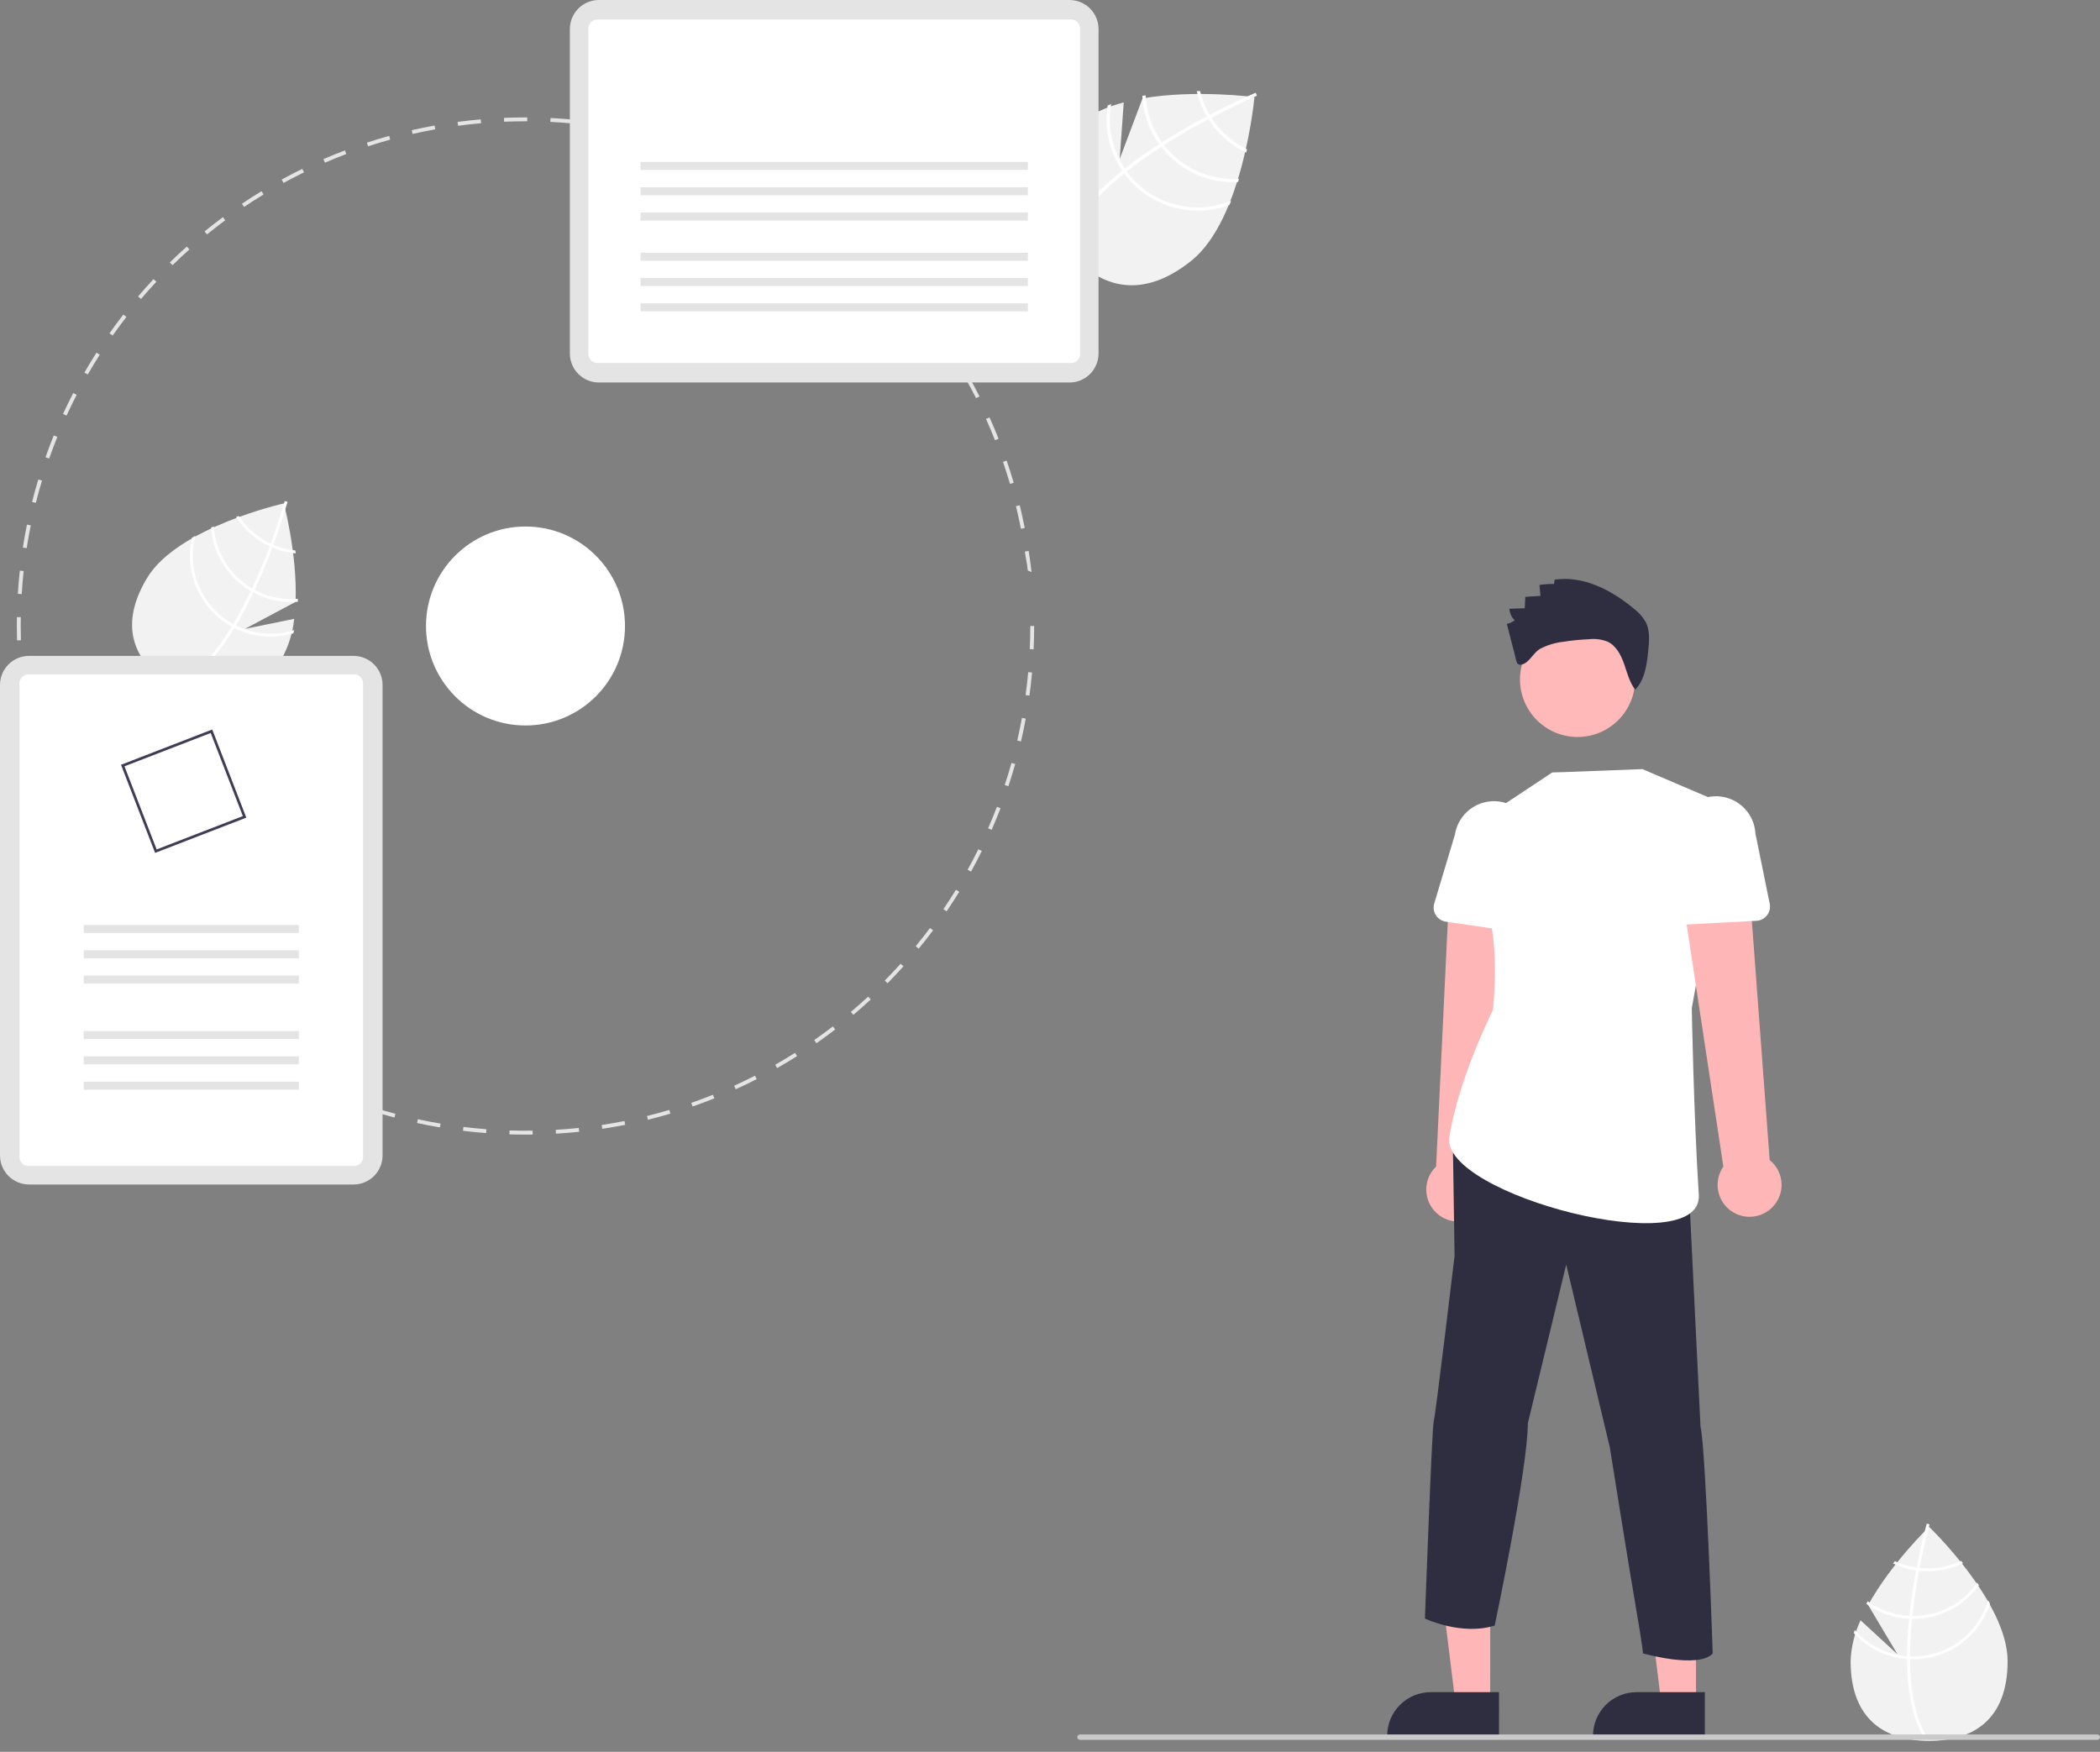 <svg width="169" height="141" viewBox="0 0 169 141" fill="none" xmlns="http://www.w3.org/2000/svg">
<rect x="0" y="0" width="169" height="141" fill="#808080" stroke="none"/>
<g clip-path="url(#clip0_101_816)">
<path d="M149.731 130.414L152.704 133.151L150.341 129.186C152.203 125.81 155.248 122.892 155.248 122.892C155.248 122.892 161.565 128.944 161.565 133.701C161.565 138.459 158.736 140.12 155.248 140.12C151.759 140.12 148.931 138.459 148.931 133.701C148.97 132.562 149.243 131.443 149.731 130.414Z" fill="#F2F2F2"/>
<path d="M153.469 133.299V133.533C153.483 136.259 153.943 138.386 154.845 139.883C154.857 139.905 154.871 139.926 154.884 139.948L154.985 139.887L155.081 139.826C154.081 138.209 153.727 135.924 153.714 133.546C153.713 133.47 153.712 133.392 153.713 133.314C153.716 132.308 153.778 131.29 153.876 130.301C153.883 130.224 153.892 130.146 153.9 130.068C154.037 128.764 154.234 127.517 154.436 126.434C154.45 126.357 154.465 126.281 154.48 126.205C154.829 124.373 155.186 123.046 155.267 122.753C155.276 122.717 155.282 122.697 155.283 122.692L155.173 122.661L155.172 122.66L155.06 122.629C155.059 122.633 155.04 122.699 155.007 122.822C154.883 123.282 154.56 124.53 154.243 126.176C154.229 126.25 154.214 126.327 154.2 126.404C154.035 127.282 153.874 128.264 153.746 129.295C153.714 129.554 153.685 129.81 153.659 130.061C153.65 130.139 153.642 130.217 153.635 130.294C153.528 131.363 153.473 132.365 153.469 133.299Z" fill="white"/>
<path d="M152.495 125.655C152.448 125.716 152.399 125.779 152.349 125.843C152.934 126.122 153.558 126.312 154.2 126.404C154.278 126.415 154.357 126.426 154.436 126.434C154.668 126.458 154.901 126.471 155.135 126.471C156.119 126.472 157.091 126.248 157.975 125.816C157.926 125.754 157.877 125.692 157.828 125.63C156.987 126.032 156.067 126.24 155.135 126.239C154.916 126.239 154.698 126.227 154.48 126.205C154.4 126.197 154.321 126.187 154.243 126.176C153.638 126.089 153.049 125.914 152.495 125.655Z" fill="white"/>
<path d="M150.306 128.881C150.267 128.949 150.23 129.018 150.193 129.086C151.201 129.811 152.396 130.23 153.635 130.294C153.715 130.297 153.795 130.299 153.876 130.3C153.909 130.302 153.941 130.302 153.974 130.302C155.006 130.302 156.023 130.056 156.941 129.584C157.859 129.113 158.651 128.43 159.252 127.591C159.207 127.521 159.161 127.453 159.114 127.384C158.537 128.213 157.769 128.89 156.874 129.358C155.979 129.825 154.984 130.069 153.974 130.069C153.95 130.069 153.924 130.069 153.9 130.068C153.82 130.068 153.739 130.066 153.659 130.061C152.45 130.003 151.285 129.592 150.306 128.881Z" fill="white"/>
<path d="M149.266 131.186C149.238 131.272 149.21 131.357 149.186 131.443C150.297 132.658 151.828 133.405 153.469 133.533C153.55 133.539 153.632 133.544 153.714 133.546C153.8 133.551 153.887 133.552 153.974 133.552C155.342 133.551 156.675 133.118 157.784 132.316C158.892 131.513 159.72 130.382 160.149 129.083C160.099 128.989 160.046 128.896 159.994 128.802C159.614 130.104 158.821 131.248 157.736 132.063C156.651 132.877 155.331 133.318 153.974 133.32C153.887 133.32 153.8 133.318 153.713 133.314C153.632 133.311 153.55 133.306 153.469 133.299C151.846 133.168 150.339 132.41 149.266 131.186Z" fill="white"/>
<path d="M23.674 49.81L19.713 50.615L23.786 48.443C23.938 44.591 22.84 40.519 22.84 40.519C22.84 40.519 14.304 42.434 11.845 46.506C9.385 50.578 10.947 53.462 13.933 55.265C16.919 57.069 20.199 57.109 22.658 53.038C23.214 52.042 23.559 50.944 23.674 49.81Z" fill="#F2F2F2"/>
<path d="M18.982 50.347L18.861 50.548C17.44 52.873 15.947 54.456 14.4 55.272C14.378 55.284 14.355 55.294 14.333 55.307L14.278 55.202L14.227 55.1C15.92 54.234 17.404 52.46 18.645 50.432C18.685 50.367 18.726 50.301 18.766 50.234C19.283 49.37 19.757 48.467 20.184 47.57C20.217 47.5 20.25 47.43 20.284 47.359C20.841 46.171 21.317 45.002 21.704 43.971C21.732 43.898 21.758 43.824 21.784 43.752C22.432 42.003 22.813 40.683 22.896 40.39C22.906 40.354 22.912 40.334 22.913 40.33L23.023 40.36L23.025 40.36L23.137 40.391C23.135 40.395 23.118 40.462 23.082 40.584C22.951 41.042 22.582 42.277 22.002 43.85C21.976 43.92 21.949 43.994 21.921 44.066C21.608 44.904 21.238 45.828 20.815 46.776C20.709 47.015 20.601 47.248 20.493 47.477C20.461 47.549 20.427 47.619 20.394 47.688C19.933 48.659 19.462 49.545 18.982 50.347Z" fill="white"/>
<path d="M22.002 43.849C21.93 43.818 21.857 43.786 21.784 43.752C21.587 43.659 21.394 43.555 21.207 43.442C20.408 42.961 19.728 42.308 19.216 41.529C19.142 41.557 19.069 41.584 18.994 41.612C19.528 42.439 20.244 43.133 21.087 43.641C21.286 43.762 21.492 43.872 21.704 43.971C21.776 44.004 21.849 44.036 21.921 44.066C22.518 44.32 23.151 44.48 23.796 44.544C23.786 44.463 23.777 44.385 23.768 44.307C23.16 44.242 22.565 44.088 22.002 43.849Z" fill="white"/>
<path d="M20.493 47.477C20.422 47.44 20.352 47.4 20.284 47.359C20.262 47.347 20.241 47.334 20.22 47.321C19.355 46.799 18.63 46.076 18.106 45.213C17.581 44.35 17.273 43.373 17.208 42.365C17.133 42.4 17.058 42.435 16.983 42.471C17.064 43.5 17.389 44.494 17.931 45.372C18.473 46.25 19.216 46.987 20.099 47.52C20.127 47.537 20.155 47.554 20.184 47.57C20.254 47.611 20.323 47.65 20.394 47.688C21.488 48.275 22.727 48.534 23.964 48.435C23.968 48.357 23.971 48.279 23.974 48.2C22.768 48.303 21.558 48.052 20.493 47.477Z" fill="white"/>
<path d="M18.982 50.347C18.909 50.311 18.837 50.273 18.765 50.234C18.689 50.192 18.613 50.149 18.539 50.104C17.378 49.401 16.477 48.341 15.969 47.083C15.461 45.824 15.374 44.435 15.722 43.124C15.629 43.177 15.536 43.23 15.444 43.284C15.14 44.618 15.263 46.014 15.797 47.274C16.331 48.534 17.248 49.594 18.419 50.302C18.494 50.347 18.569 50.391 18.645 50.432C18.716 50.472 18.788 50.511 18.861 50.547C20.332 51.286 22.029 51.438 23.608 50.973C23.632 50.886 23.652 50.8 23.672 50.712C22.121 51.205 20.439 51.074 18.982 50.347Z" fill="white"/>
<path d="M90.433 8.243L90.111 12.793L91.946 7.917C96.235 7.184 100.953 7.817 100.953 7.817C100.953 7.817 100.059 17.65 95.861 20.998C91.664 24.347 88.208 23.02 85.752 19.942C83.296 16.864 82.772 13.2 86.969 9.851C87.903 9.106 89.115 8.592 90.433 8.243Z" fill="#F2F2F2"/>
<path d="M90.518 13.572L90.311 13.737C87.916 15.668 86.363 17.57 85.677 19.42C85.666 19.447 85.658 19.474 85.647 19.501L85.773 19.547L85.894 19.589C86.616 17.568 88.384 15.647 90.472 13.962C90.539 13.907 90.607 13.851 90.677 13.798C91.567 13.092 92.509 12.43 93.451 11.821C93.523 11.773 93.598 11.726 93.672 11.678C94.92 10.88 96.159 10.177 97.256 9.593C97.334 9.551 97.412 9.511 97.489 9.471C99.351 8.49 100.773 7.87 101.089 7.735C101.128 7.718 101.149 7.709 101.154 7.707L101.104 7.588L101.104 7.586L101.054 7.466C101.049 7.468 100.976 7.497 100.845 7.555C100.352 7.769 99.024 8.363 97.348 9.242C97.273 9.282 97.195 9.322 97.117 9.364C96.226 9.837 95.246 10.386 94.246 10.999C93.995 11.152 93.749 11.306 93.509 11.461C93.434 11.508 93.359 11.555 93.287 11.603C92.268 12.261 91.346 12.918 90.518 13.572Z" fill="white"/>
<path d="M96.578 7.332C96.49 7.333 96.4 7.335 96.309 7.335C96.474 8.049 96.746 8.733 97.117 9.364C97.162 9.441 97.208 9.518 97.256 9.593C97.398 9.815 97.551 10.03 97.715 10.236C98.407 11.105 99.289 11.805 100.293 12.281C100.313 12.193 100.333 12.107 100.353 12.021C99.406 11.561 98.575 10.896 97.92 10.072C97.766 9.879 97.623 9.679 97.489 9.471C97.44 9.395 97.394 9.318 97.348 9.242C96.999 8.646 96.739 8.003 96.578 7.332Z" fill="white"/>
<path d="M92.19 7.671C92.103 7.685 92.016 7.701 91.929 7.716C91.999 9.115 92.471 10.465 93.287 11.603C93.34 11.676 93.394 11.748 93.451 11.821C93.472 11.85 93.495 11.879 93.518 11.908C94.245 12.818 95.177 13.543 96.239 14.021C97.301 14.499 98.462 14.717 99.625 14.657C99.655 14.568 99.683 14.479 99.71 14.39C98.573 14.464 97.434 14.263 96.392 13.802C95.35 13.341 94.434 12.635 93.723 11.744C93.706 11.723 93.688 11.7 93.672 11.678C93.615 11.607 93.561 11.535 93.509 11.461C92.71 10.353 92.251 9.036 92.19 7.671Z" fill="white"/>
<path d="M89.424 8.376C89.328 8.412 89.234 8.447 89.141 8.486C88.851 10.321 89.269 12.198 90.311 13.737C90.363 13.813 90.416 13.888 90.472 13.962C90.529 14.041 90.589 14.119 90.65 14.196C91.615 15.402 92.935 16.274 94.423 16.687C95.911 17.1 97.492 17.034 98.94 16.498C98.988 16.388 99.033 16.276 99.079 16.164C97.662 16.745 96.095 16.851 94.612 16.467C93.13 16.082 91.812 15.228 90.855 14.032C90.794 13.955 90.735 13.877 90.677 13.798C90.622 13.723 90.569 13.649 90.518 13.572C89.492 12.048 89.099 10.184 89.424 8.376Z" fill="white"/>
<path d="M42.29 91.32C41.859 91.32 41.422 91.313 40.994 91.299L41.004 90.988C41.619 91.008 42.246 91.013 42.864 91.004L42.868 91.316C42.676 91.318 42.483 91.32 42.29 91.32ZM44.741 91.247L44.723 90.937C45.339 90.9 45.962 90.849 46.576 90.785L46.609 91.094C45.99 91.159 45.362 91.211 44.741 91.247H44.741ZM39.123 91.199C38.502 91.151 37.875 91.089 37.258 91.013L37.296 90.704C37.908 90.779 38.531 90.841 39.147 90.889L39.123 91.199ZM48.468 90.857L48.421 90.549C49.033 90.456 49.649 90.348 50.253 90.228L50.314 90.534C49.705 90.654 49.084 90.763 48.468 90.857ZM35.404 90.743C34.79 90.639 34.171 90.519 33.563 90.387L33.63 90.083C34.233 90.214 34.847 90.333 35.456 90.436L35.404 90.743ZM52.143 90.126L52.068 89.824C52.669 89.675 53.273 89.511 53.863 89.336L53.952 89.635C53.356 89.811 52.748 89.977 52.143 90.126ZM31.742 89.948C31.14 89.788 30.535 89.612 29.942 89.424L30.036 89.127C30.624 89.313 31.225 89.488 31.822 89.647L31.742 89.948ZM55.736 89.06L55.633 88.766C56.216 88.564 56.802 88.345 57.376 88.115L57.491 88.404C56.914 88.635 56.323 88.856 55.736 89.06ZM28.164 88.817C27.579 88.602 26.991 88.37 26.416 88.128L26.537 87.841C27.108 88.081 27.691 88.311 28.271 88.524L28.164 88.817ZM59.211 87.67L59.082 87.386C59.642 87.132 60.204 86.861 60.754 86.58L60.896 86.857C60.342 87.14 59.775 87.413 59.211 87.67ZM62.542 85.967L62.387 85.697C62.924 85.391 63.46 85.069 63.98 84.74L64.146 85.003C63.622 85.334 63.083 85.659 62.542 85.967ZM65.705 83.966L65.527 83.711C66.032 83.358 66.536 82.988 67.026 82.612L67.215 82.859C66.722 83.238 66.214 83.61 65.705 83.966H65.705ZM18.26 83.528C17.758 83.163 17.256 82.781 16.768 82.391L16.963 82.148C17.447 82.534 17.945 82.914 18.443 83.276L18.26 83.528ZM68.674 81.684L68.473 81.446C68.944 81.049 69.413 80.634 69.867 80.215L70.078 80.443C69.621 80.866 69.149 81.284 68.674 81.684ZM15.33 81.188C14.862 80.778 14.398 80.352 13.949 79.921L14.164 79.697C14.61 80.124 15.071 80.547 15.535 80.954L15.33 81.188ZM71.425 79.14L71.203 78.921C71.637 78.481 72.067 78.026 72.48 77.568L72.711 77.776C72.295 78.238 71.862 78.696 71.425 79.14H71.425ZM12.626 78.593C12.197 78.142 11.773 77.675 11.366 77.206L11.601 77.002C12.005 77.468 12.426 77.931 12.852 78.379L12.626 78.593ZM73.934 76.355L73.693 76.157C74.085 75.68 74.472 75.187 74.842 74.693L75.091 74.879C74.718 75.377 74.329 75.874 73.934 76.355V76.355ZM10.171 75.764C9.785 75.277 9.406 74.774 9.042 74.269L9.295 74.087C9.655 74.588 10.032 75.087 10.415 75.571L10.171 75.764ZM76.179 73.352L75.922 73.177C76.269 72.666 76.609 72.14 76.932 71.613L77.198 71.776C76.872 72.307 76.529 72.837 76.179 73.352ZM7.984 72.725C7.644 72.205 7.313 71.67 6.997 71.134L7.265 70.976C7.578 71.508 7.908 72.039 8.244 72.555L7.984 72.725ZM78.143 70.155L77.871 70.005C78.169 69.464 78.46 68.908 78.734 68.354L79.013 68.492C78.737 69.05 78.444 69.61 78.143 70.155V70.155ZM79.805 66.79L79.52 66.665C79.768 66.098 80.006 65.518 80.228 64.941L80.519 65.052C80.295 65.634 80.055 66.219 79.805 66.79V66.79ZM4.489 66.118C4.25 65.545 4.021 64.96 3.809 64.376L4.102 64.27C4.312 64.849 4.539 65.43 4.776 65.998L4.489 66.118ZM81.151 63.283L80.856 63.185C81.05 62.6 81.234 62.002 81.401 61.407L81.7 61.491C81.532 62.09 81.347 62.693 81.151 63.283ZM3.21 62.601C3.025 62.008 2.851 61.402 2.693 60.799L2.994 60.72C3.15 61.318 3.323 61.919 3.507 62.508L3.21 62.601ZM82.166 59.675L81.863 59.605C82.002 59.005 82.129 58.392 82.242 57.784L82.548 57.84C82.435 58.453 82.306 59.071 82.166 59.675ZM2.259 58.976C2.129 58.368 2.012 57.749 1.91 57.135L2.217 57.084C2.318 57.693 2.435 58.308 2.563 58.911L2.259 58.976ZM82.844 55.99L82.536 55.948C82.62 55.338 82.69 54.717 82.746 54.1L83.056 54.128C83 54.749 82.928 55.376 82.844 55.99L82.844 55.99ZM1.646 55.279C1.572 54.663 1.512 54.036 1.466 53.414L1.777 53.391C1.822 54.008 1.882 54.631 1.955 55.243L1.646 55.279ZM83.183 52.258L82.872 52.245C82.9 51.628 82.914 51.002 82.914 50.385H83.225C83.225 51.007 83.211 51.637 83.183 52.258H83.183ZM1.372 51.542C1.361 51.161 1.356 50.771 1.356 50.385C1.356 50.146 1.358 49.907 1.362 49.668L1.673 49.673C1.669 49.91 1.667 50.147 1.667 50.385C1.667 50.768 1.673 51.155 1.683 51.534L1.372 51.542ZM1.747 47.815L1.437 47.795C1.475 47.173 1.529 46.545 1.596 45.928L1.905 45.962C1.839 46.574 1.786 47.198 1.747 47.815L1.747 47.815ZM82.713 45.916C82.65 45.302 82.565 45.003 82.475 44.392L82.783 44.346C82.874 44.962 82.951 45.432 83.014 46.05L82.713 45.916ZM2.148 44.118L1.84 44.07C1.935 43.455 2.046 42.834 2.169 42.225L2.475 42.287C2.352 42.891 2.242 43.507 2.148 44.118H2.148ZM82.16 42.559C82.042 41.952 81.908 41.341 81.762 40.742L82.065 40.669C82.211 41.272 82.346 41.888 82.466 42.499L82.16 42.559ZM2.885 40.473L2.583 40.398C2.734 39.795 2.902 39.187 3.081 38.591L3.379 38.68C3.201 39.272 3.035 39.875 2.885 40.473H2.885ZM81.281 38.946C81.107 38.353 80.918 37.757 80.717 37.173L81.011 37.072C81.213 37.66 81.405 38.261 81.58 38.858L81.281 38.946ZM3.957 36.907L3.663 36.804C3.87 36.215 4.093 35.624 4.327 35.046L4.615 35.163C4.384 35.736 4.162 36.323 3.957 36.907ZM80.072 35.429C79.845 34.856 79.602 34.281 79.349 33.72L79.633 33.592C79.888 34.158 80.133 34.737 80.361 35.314L80.072 35.429ZM5.354 33.452L5.071 33.322C5.331 32.756 5.608 32.188 5.893 31.634L6.17 31.777C5.886 32.327 5.612 32.89 5.354 33.452ZM78.549 32.046C78.27 31.496 77.975 30.945 77.671 30.409L77.942 30.256C78.248 30.796 78.545 31.351 78.826 31.905L78.549 32.046ZM7.062 30.142L6.792 29.987C7.103 29.448 7.43 28.908 7.766 28.383L8.028 28.55C7.695 29.071 7.37 29.607 7.062 30.142V30.142ZM76.72 28.814C76.391 28.29 76.046 27.768 75.696 27.263L75.952 27.086C76.305 27.595 76.652 28.121 76.983 28.648L76.72 28.814ZM9.066 27.005L8.811 26.825C9.17 26.316 9.546 25.809 9.927 25.317L10.173 25.508C9.794 25.996 9.422 26.5 9.066 27.005V27.005ZM74.602 25.761C74.227 25.269 73.836 24.781 73.441 24.309L73.679 24.109C74.078 24.585 74.472 25.077 74.85 25.572L74.602 25.761ZM11.347 24.064L11.11 23.862C11.512 23.389 11.932 22.919 12.357 22.463L12.585 22.675C12.163 23.128 11.746 23.595 11.347 24.064ZM72.214 22.911C71.796 22.456 71.362 22.005 70.925 21.571L71.145 21.35C71.585 21.788 72.022 22.242 72.444 22.701L72.214 22.911ZM13.884 21.345L13.667 21.122C14.112 20.687 14.572 20.256 15.036 19.843L15.243 20.075C14.783 20.485 14.326 20.913 13.884 21.345L13.884 21.345ZM69.577 20.29C69.118 19.874 68.645 19.464 68.17 19.071L68.369 18.831C68.847 19.227 69.324 19.64 69.786 20.059L69.577 20.29ZM16.658 18.868L16.461 18.627C16.943 18.235 17.44 17.848 17.94 17.478L18.125 17.728C17.629 18.096 17.136 18.479 16.658 18.868L16.658 18.868ZM19.643 16.655L19.47 16.397C19.985 16.05 20.515 15.711 21.046 15.388L21.208 15.654C20.681 15.975 20.155 16.311 19.643 16.655L19.643 16.655ZM22.817 14.725L22.667 14.452C23.212 14.154 23.771 13.864 24.328 13.592L24.465 13.871C23.912 14.142 23.358 14.429 22.817 14.725L22.817 14.725ZM60.384 14.004C59.831 13.728 59.263 13.461 58.698 13.212L58.824 12.927C59.393 13.179 59.965 13.447 60.523 13.725L60.384 14.004ZM26.151 13.094L26.027 12.809C26.597 12.562 27.179 12.325 27.759 12.105L27.869 12.396C27.294 12.614 26.716 12.849 26.151 13.094L26.151 13.094ZM56.976 12.498C56.4 12.274 55.81 12.061 55.223 11.864L55.322 11.569C55.914 11.767 56.508 11.982 57.089 12.207L56.976 12.498ZM29.623 11.776L29.526 11.48C30.117 11.286 30.721 11.104 31.32 10.938L31.403 11.237C30.809 11.402 30.21 11.583 29.623 11.776ZM53.446 11.313C52.853 11.144 52.247 10.986 51.647 10.845L51.718 10.542C52.323 10.684 52.933 10.843 53.532 11.014L53.446 11.313ZM33.206 10.781L33.137 10.478C33.743 10.339 34.361 10.213 34.973 10.103L35.028 10.409C34.421 10.519 33.808 10.644 33.206 10.781ZM49.827 10.46C49.221 10.346 48.603 10.245 47.992 10.159L48.035 9.851C48.651 9.937 49.274 10.039 49.885 10.154L49.827 10.46ZM36.866 10.121L36.825 9.812C37.441 9.73 38.067 9.661 38.687 9.607L38.714 9.917C38.099 9.971 37.477 10.039 36.866 10.121ZM46.145 9.942C45.532 9.885 44.907 9.84 44.289 9.81L44.305 9.499C44.927 9.529 45.556 9.574 46.174 9.633L46.145 9.942ZM40.57 9.798L40.557 9.487C41.129 9.463 41.712 9.451 42.29 9.451L42.431 9.451L42.43 9.762L42.29 9.762C41.717 9.762 41.138 9.774 40.57 9.798Z" fill="#E4E4E4"/>
<path d="M88.407 2.335V28.452C88.406 29.071 88.16 29.665 87.722 30.103C87.284 30.54 86.691 30.787 86.072 30.787H48.196C47.577 30.787 46.983 30.54 46.545 30.103C46.108 29.665 45.861 29.071 45.861 28.452V2.335C45.861 1.716 46.108 1.122 46.545 0.685C46.983 0.247 47.577 0.001 48.196 -3.97539e-05L86.072 -4.95911e-05C86.691 0.001 87.284 0.247 87.722 0.685C88.16 1.122 88.406 1.716 88.407 2.335Z" fill="#E4E4E4"/>
<path d="M86.917 2.289V28.498C86.917 28.689 86.841 28.872 86.706 29.007C86.571 29.142 86.388 29.218 86.198 29.218H48.07C47.88 29.218 47.697 29.142 47.562 29.007C47.427 28.872 47.351 28.689 47.351 28.498V2.289C47.351 2.098 47.427 1.915 47.562 1.78C47.697 1.645 47.88 1.569 48.07 1.569H86.198C86.388 1.569 86.571 1.645 86.706 1.78C86.841 1.915 86.917 2.098 86.917 2.289Z" fill="white"/>
<path d="M82.718 5.728H51.55V6.372H82.718V5.728Z" fill="white"/>
<path d="M82.718 7.766H51.55V8.409H82.718V7.766Z" fill="white"/>
<path d="M82.718 9.803H51.55V10.446H82.718V9.803Z" fill="white"/>
<path d="M82.718 13.035H51.55V13.678H82.718V13.035Z" fill="#E4E4E4"/>
<path d="M82.718 15.072H51.55V15.715H82.718V15.072Z" fill="#E4E4E4"/>
<path d="M82.718 17.109H51.55V17.753H82.718V17.109Z" fill="#E4E4E4"/>
<path d="M82.718 20.341H51.55V20.985H82.718V20.341Z" fill="#E4E4E4"/>
<path d="M82.718 22.378H51.55V23.022H82.718V22.378Z" fill="#E4E4E4"/>
<path d="M82.718 24.416H51.55V25.059H82.718V24.416Z" fill="#E4E4E4"/>
<path d="M28.452 95.337H2.335C1.716 95.336 1.122 95.09 0.685 94.652C0.247 94.214 0.001 93.621 0 93.002V55.126C0.001 54.507 0.247 53.913 0.685 53.475C1.122 53.038 1.716 52.791 2.335 52.791H28.452C29.072 52.791 29.665 53.038 30.103 53.475C30.54 53.913 30.787 54.507 30.787 55.126V93.002C30.787 93.621 30.54 94.214 30.103 94.652C29.665 95.09 29.072 95.336 28.452 95.337Z" fill="#E4E4E4"/>
<path d="M28.498 93.847H2.289C2.098 93.847 1.915 93.771 1.78 93.636C1.645 93.501 1.569 93.318 1.569 93.127V55C1.569 54.809 1.645 54.626 1.78 54.491C1.915 54.356 2.098 54.281 2.289 54.28H28.498C28.689 54.281 28.872 54.356 29.007 54.491C29.142 54.626 29.218 54.809 29.218 55V93.127C29.218 93.318 29.142 93.501 29.007 93.636C28.872 93.771 28.689 93.847 28.498 93.847Z" fill="white"/>
<path d="M24.05 74.449H6.737V75.092H24.05V74.449Z" fill="#E4E4E4"/>
<path d="M24.05 76.486H6.737V77.129H24.05V76.486Z" fill="#E4E4E4"/>
<path d="M24.05 78.523H6.737V79.167H24.05V78.523Z" fill="#E4E4E4"/>
<path d="M24.05 82.987H6.737V83.63H24.05V82.987Z" fill="#E4E4E4"/>
<path d="M24.05 85.024H6.737V85.667H24.05V85.024Z" fill="#E4E4E4"/>
<path d="M24.05 87.061H6.737V87.704H24.05V87.061Z" fill="#E4E4E4"/>
<path d="M18.376 59.716L11.595 62.339L14.127 68.886L20.909 66.263L18.376 59.716Z" fill="white"/>
<path d="M12.482 68.647L9.739 61.555L17.079 58.716L19.822 65.809L12.482 68.647ZM10.018 61.678L12.606 68.369L19.544 65.685L16.956 58.995L10.018 61.678Z" fill="#3F3D56"/>
<path d="M42.29 58.392C46.712 58.392 50.297 54.807 50.297 50.385C50.297 45.963 46.712 42.378 42.29 42.378C37.868 42.378 34.283 45.963 34.283 50.385C34.283 54.807 37.868 58.392 42.29 58.392Z" fill="white"/>
<path d="M38.04 49.672C37.851 49.673 37.671 49.749 37.538 49.882C37.405 50.016 37.331 50.197 37.331 50.385C37.331 50.574 37.405 50.755 37.538 50.888C37.671 51.022 37.851 51.097 38.04 51.098H40.709C40.939 51.099 41.16 51.19 41.323 51.353C41.486 51.516 41.577 51.736 41.578 51.967V54.636C41.578 54.825 41.653 55.006 41.787 55.139C41.92 55.273 42.102 55.348 42.29 55.348C42.479 55.348 42.66 55.273 42.794 55.139C42.928 55.006 43.003 54.825 43.003 54.636V51.967C43.004 51.736 43.095 51.516 43.258 51.353C43.421 51.19 43.642 51.099 43.872 51.098H46.541C46.73 51.097 46.91 51.022 47.043 50.888C47.176 50.755 47.25 50.574 47.25 50.385C47.25 50.197 47.176 50.016 47.043 49.882C46.91 49.749 46.73 49.673 46.541 49.672H43.872C43.642 49.672 43.421 49.58 43.258 49.417C43.095 49.255 43.004 49.034 43.003 48.804V46.135C43.003 45.946 42.928 45.765 42.794 45.631C42.66 45.498 42.479 45.423 42.29 45.423C42.102 45.423 41.92 45.498 41.787 45.631C41.653 45.765 41.578 45.946 41.578 46.135V48.804C41.577 49.034 41.486 49.255 41.323 49.417C41.16 49.58 40.939 49.672 40.709 49.672L38.04 49.672Z" fill="white"/>
<path d="M136.488 137.109L133.697 137.108L132.369 126.343L136.488 126.343L136.488 137.109Z" fill="#FFB6B6"/>
<path d="M137.2 139.814L128.2 139.814V139.7C128.2 138.771 128.569 137.88 129.226 137.223C129.883 136.566 130.774 136.197 131.703 136.197H131.703L137.2 136.197L137.2 139.814Z" fill="#2F2E41"/>
<path d="M119.925 137.109L117.134 137.108L115.806 126.343L119.925 126.343L119.925 137.109Z" fill="#FFB6B6"/>
<path d="M120.636 139.814L111.637 139.814V139.7C111.637 138.771 112.006 137.88 112.663 137.223C113.32 136.566 114.211 136.197 115.14 136.197H115.14L120.637 136.197L120.636 139.814Z" fill="#2F2E41"/>
<path d="M118.645 97.967C118.969 97.781 119.248 97.526 119.463 97.22C119.678 96.915 119.824 96.566 119.889 96.198C119.954 95.83 119.938 95.452 119.842 95.091C119.746 94.73 119.571 94.394 119.331 94.108L122.205 71.003L116.652 71.26L115.573 93.891C115.119 94.326 114.84 94.912 114.789 95.54C114.738 96.167 114.92 96.791 115.298 97.293C115.677 97.796 116.227 98.142 116.844 98.266C117.46 98.39 118.101 98.284 118.645 97.967Z" fill="#FFB6B6"/>
<path d="M122.083 75.017L116.355 74.182C116.192 74.158 116.036 74.099 115.898 74.01C115.759 73.92 115.642 73.802 115.553 73.663C115.465 73.524 115.407 73.368 115.385 73.205C115.362 73.042 115.375 72.876 115.422 72.718L117.083 67.191C117.21 66.357 117.661 65.608 118.339 65.107C119.017 64.606 119.866 64.395 120.699 64.519C121.533 64.643 122.283 65.093 122.786 65.769C123.288 66.446 123.502 67.294 123.38 68.128L123.395 73.88C123.395 74.045 123.36 74.208 123.292 74.358C123.223 74.508 123.124 74.641 122.999 74.749C122.875 74.857 122.728 74.937 122.57 74.983C122.412 75.029 122.246 75.041 122.083 75.017Z" fill="white"/>
<path d="M118.744 90.549L116.923 92.233L117.059 101.076C117.059 101.076 115.52 113.99 115.379 114.411C115.239 114.833 114.673 130.273 114.673 130.273C114.673 130.273 117.621 131.677 120.288 130.835C120.288 130.835 122.955 118.201 122.955 114.552L126.043 101.778L129.557 116.517C129.557 116.517 131.096 126.202 131.658 129.431C132.219 132.659 132.219 133.08 132.219 133.08C132.219 133.08 136.711 134.344 137.834 133.08C137.834 133.08 137.272 116.517 136.851 114.833L135.869 94.76L118.744 90.549Z" fill="#2F2E41"/>
<path d="M126.955 59.317C129.514 59.317 131.588 57.243 131.588 54.685C131.588 52.126 129.514 50.053 126.955 50.053C124.397 50.053 122.323 52.126 122.323 54.685C122.323 57.243 124.397 59.317 126.955 59.317Z" fill="#FFB9B9"/>
<path d="M132.175 61.903L139.097 64.861L136.149 81.144C136.149 81.144 136.294 89.566 136.711 96.163C137.056 101.634 115.936 96.163 116.638 91.531C117.34 86.899 120.147 81.284 120.147 81.284C120.147 81.284 120.849 75.108 119.305 72.301C117.761 69.493 118.744 66.265 118.744 66.265L124.922 62.171C124.922 62.171 124.924 62.194 132.175 61.903Z" fill="white"/>
<path d="M125.817 51.654C126.505 51.546 127.198 51.477 127.893 51.448C128.396 51.393 128.906 51.461 129.377 51.647C130.063 51.974 130.447 52.712 130.699 53.43C130.951 54.147 131.13 54.913 131.597 55.513C132.374 54.702 132.529 53.496 132.645 52.379C132.726 51.593 132.798 50.755 132.435 50.054C132.187 49.633 131.858 49.266 131.468 48.974C129.682 47.487 127.415 46.318 125.116 46.652L125.062 47.007C124.67 46.995 124.277 47.02 123.889 47.081L123.971 47.961L122.75 48.039L122.704 48.956L121.469 48.999C121.492 49.352 121.646 49.683 121.899 49.929C121.709 50.067 121.494 50.164 121.265 50.216C121.471 51.013 121.671 51.812 121.884 52.607C122.04 53.193 122.012 53.711 122.641 53.425C123.119 53.207 123.443 52.515 123.927 52.229C124.515 51.92 125.157 51.725 125.817 51.654Z" fill="#2F2E41"/>
<path d="M142.503 97.29C142.784 97.043 143.008 96.738 143.159 96.396C143.309 96.054 143.383 95.683 143.375 95.31C143.366 94.936 143.276 94.569 143.111 94.234C142.945 93.899 142.708 93.604 142.417 93.371L140.687 70.153L135.293 71.497L138.689 93.897C138.329 94.413 138.171 95.043 138.245 95.668C138.319 96.293 138.619 96.869 139.089 97.287C139.56 97.706 140.167 97.937 140.796 97.937C141.425 97.938 142.033 97.707 142.503 97.29V97.29Z" fill="#FFB6B6"/>
<path d="M141.357 74.112L135.577 74.42C135.412 74.429 135.248 74.402 135.095 74.341C134.942 74.281 134.803 74.188 134.689 74.069C134.575 73.951 134.488 73.809 134.434 73.653C134.379 73.498 134.359 73.332 134.375 73.168L134.915 67.422C134.875 66.58 135.171 65.757 135.737 65.133C136.303 64.508 137.093 64.134 137.935 64.092C138.776 64.049 139.601 64.342 140.226 64.907C140.852 65.471 141.229 66.26 141.274 67.102L142.42 72.739C142.452 72.901 142.45 73.067 142.413 73.228C142.375 73.388 142.304 73.538 142.203 73.669C142.102 73.799 141.974 73.906 141.829 73.983C141.683 74.059 141.522 74.103 141.357 74.112Z" fill="white"/>
<path d="M168.785 140.035H86.91C86.853 140.035 86.798 140.012 86.758 139.972C86.718 139.932 86.695 139.877 86.695 139.82C86.695 139.763 86.718 139.709 86.758 139.668C86.798 139.628 86.853 139.605 86.91 139.605H168.785C168.842 139.605 168.897 139.628 168.937 139.668C168.977 139.709 169 139.763 169 139.82C169 139.877 168.977 139.932 168.937 139.972C168.897 140.012 168.842 140.035 168.785 140.035Z" fill="#CACACA"/>
</g>
<defs>
<clipPath id="clip0_101_816">
<rect width="169" height="140.12" fill="white"/>
</clipPath>
</defs>
</svg>
